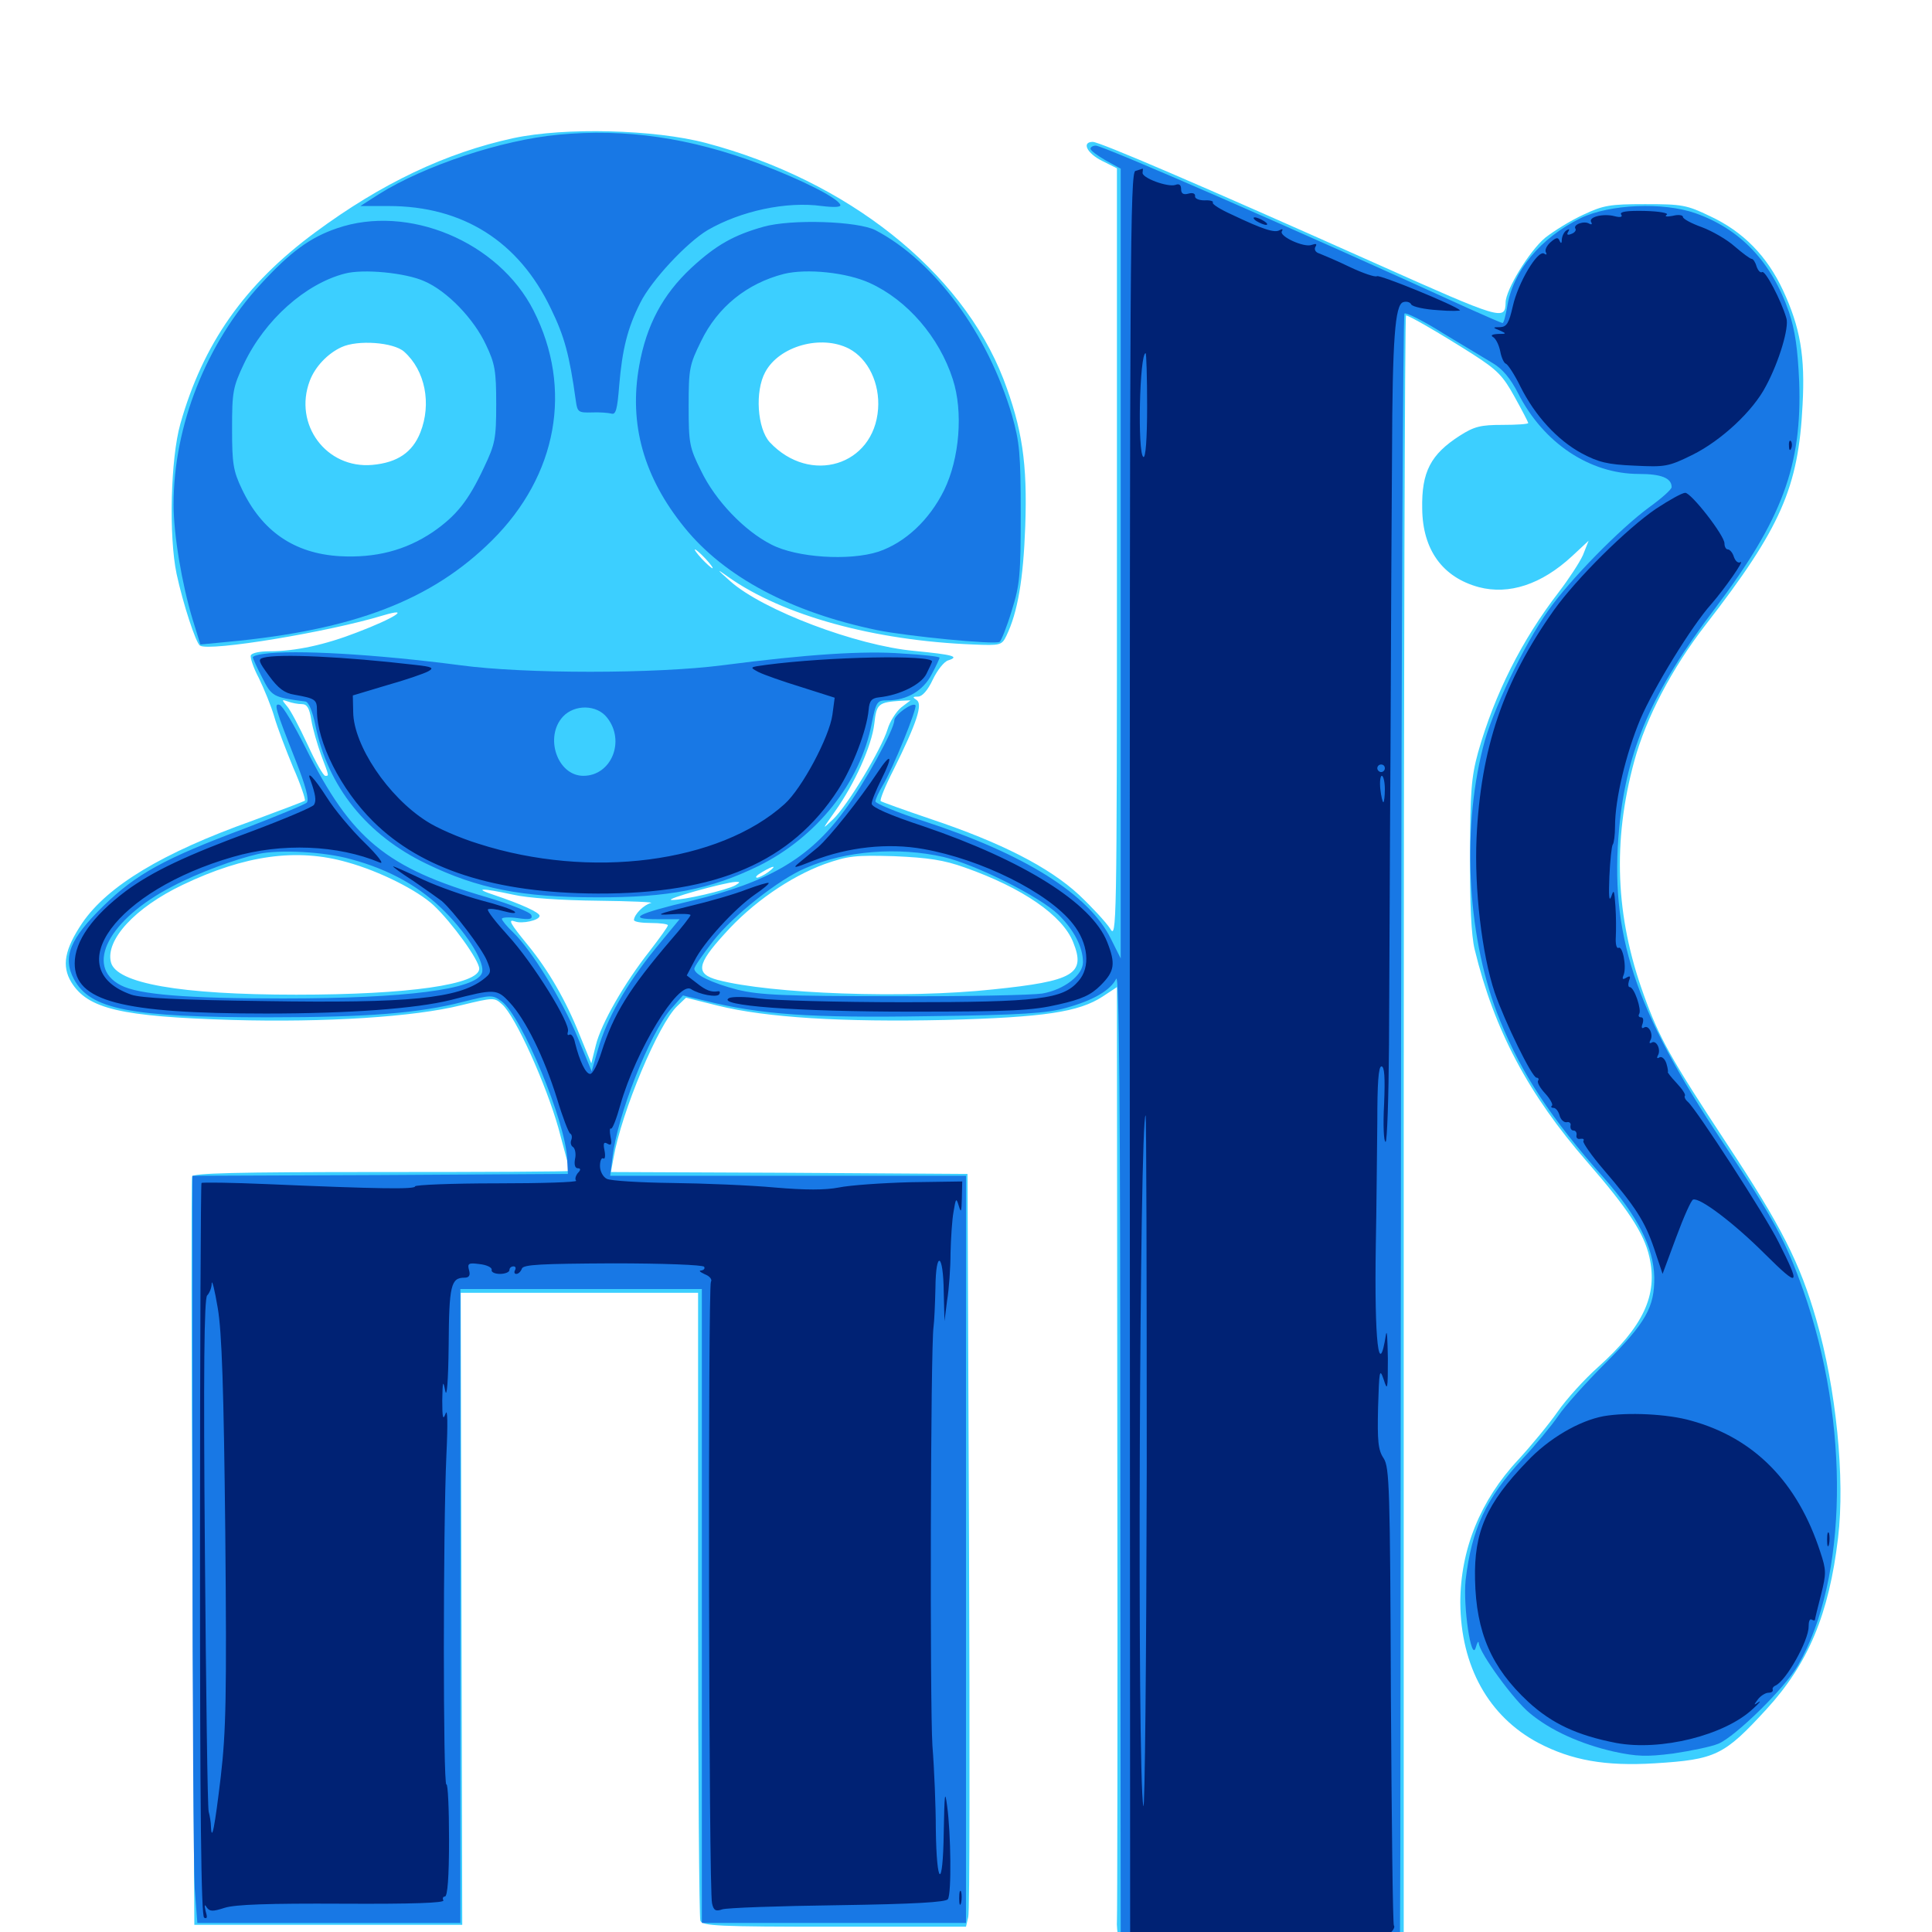 <svg xmlns="http://www.w3.org/2000/svg" viewBox="0 -1000 1000 1000">
	<path fill="#3ccfff" d="M265.82 -928.516C230.664 -920.898 197.461 -905.078 163.086 -879.688C126.562 -852.734 105.078 -822.07 93.359 -780.664C88.281 -762.695 87.305 -722.461 91.406 -702.93C94.727 -687.5 101.367 -667.188 103.516 -665.82C108.594 -662.695 169.922 -672.852 198.242 -681.445C213.281 -685.938 204.297 -680.078 184.766 -672.656C168.164 -666.211 152.93 -662.891 139.258 -662.891C134.766 -662.891 130.664 -662.109 129.883 -660.938C129.297 -659.961 131.055 -654.492 133.984 -649.023C136.719 -643.359 140.43 -634.375 141.992 -628.906C143.555 -623.438 148.047 -611.719 151.758 -602.734C155.664 -593.945 158.203 -586.133 157.812 -585.547C157.227 -585.156 144.922 -580.469 130.664 -575.195C83.984 -558.594 55.664 -541.406 42.578 -522.266C33.398 -508.594 31.836 -500 36.914 -491.602C45.508 -477.734 62.5 -473.828 120.117 -472.07C168.555 -470.703 214.453 -473.633 238.672 -479.688C255.664 -483.789 255.859 -483.789 259.961 -480.078C266.797 -474.023 282.617 -438.867 289.062 -416.016C292.188 -404.297 294.922 -394.336 294.922 -393.945C294.922 -393.555 250.977 -393.359 197.461 -393.359C121.289 -393.359 99.805 -392.773 99.414 -391.016C99.023 -389.648 99.023 -301.953 99.609 -196.094L100.586 -3.711H169.922H239.258L238.867 -167.383L238.477 -330.859H299.805H361.328V-169.922C361.328 -81.445 361.914 -7.617 362.5 -5.859C363.477 -3.125 371.484 -2.734 431.836 -2.734H500L501.172 -7.812C501.953 -10.547 501.953 -98.242 501.562 -202.539L500.781 -392.383L408.398 -392.969L316.211 -393.359L317.578 -400.781C321.68 -424.414 340.82 -470.117 350.586 -479.297L355.078 -483.594L371.484 -479.492C396.68 -473.242 436.133 -470.898 489.258 -472.07C540.625 -473.438 558.398 -476.172 570.703 -484.18L578.125 -489.062L578.32 -249.414C578.516 -117.383 578.32 -8.008 578.125 -5.859C577.93 -3.906 578.32 0.781 579.102 4.297L580.273 10.938H653.32H726.562V-412.891C726.562 -646.094 727.148 -836.719 727.734 -836.719C729.297 -836.719 744.531 -827.93 762.109 -816.797C775.195 -808.398 777.93 -805.469 783.984 -794.531C787.891 -787.5 791.016 -781.445 791.016 -781.055C791.016 -780.469 784.961 -780.078 777.734 -780.078C766.406 -780.078 763.086 -779.297 755.469 -774.414C740.625 -764.844 735.742 -755.859 736.133 -736.719C736.328 -715.43 746.68 -701.172 765.43 -696.094C781.055 -691.992 797.852 -697.461 813.672 -712.109L822.266 -720.117L819.336 -712.695C817.578 -708.789 811.914 -700.195 806.836 -693.555C787.695 -668.75 773.633 -640.82 765.039 -610.547C761.523 -597.656 760.938 -590.039 760.938 -557.422C760.742 -532.031 761.523 -515.82 763.281 -508.594C773.438 -466.602 791.211 -433.398 821.484 -398.633C842.383 -374.609 850.977 -361.719 853.711 -349.414C858.203 -329.492 850.586 -313.477 827.148 -292.383C820.117 -286.133 810.742 -275.781 806.25 -269.336C801.758 -262.891 792.578 -251.758 785.742 -244.336C766.211 -223.438 755.859 -197.852 755.859 -170.508C756.055 -137.5 770.508 -111.523 796.289 -97.852C813.477 -88.867 830.859 -85.742 856.445 -87.305C888.086 -89.258 892.383 -91.406 914.258 -115.234C935.938 -138.867 946.68 -164.453 951.367 -203.906C955.078 -234.766 950.391 -281.445 940.039 -317.188C931.641 -346.289 922.07 -365.234 893.945 -407.812C864.453 -452.539 858.789 -462.891 850.781 -485.156C836.133 -525.586 834.57 -564.453 845.898 -606.055C851.953 -628.32 865.234 -653.906 882.812 -676.562C921.875 -726.953 930.859 -747.656 933.008 -790.43C934.375 -815.625 931.836 -830.469 922.852 -849.805C914.648 -867.383 902.344 -880.078 885.156 -888.086C873.047 -893.945 870.508 -894.336 851.562 -894.336C833.203 -894.336 829.883 -893.75 819.531 -888.867C813.086 -885.938 804.297 -880.469 799.805 -876.953C791.602 -870.117 779.297 -850 779.297 -843.359C779.102 -833.984 777.148 -834.57 712.891 -863.281C621.094 -904.297 569.141 -926.562 565.625 -926.562C559.766 -926.562 562.5 -920.703 570.312 -916.797L578.125 -912.891V-713.086C578.125 -518.555 577.93 -513.672 574.609 -519.336C572.461 -522.656 565.234 -530.469 558.398 -536.914C542.969 -551.172 518.164 -563.867 482.031 -575.977C468.164 -580.664 456.25 -584.961 455.859 -585.352C455.273 -585.938 458.203 -593.164 462.5 -601.562C474.609 -625.977 477.734 -635.547 474.414 -637.695C472.266 -639.062 472.266 -639.453 475.195 -639.453C477.344 -639.453 480.273 -642.773 482.812 -648.242C485.156 -653.125 488.672 -657.617 490.82 -658.203C496.875 -660.156 493.359 -661.133 473.242 -663.086C443.359 -665.82 394.727 -684.18 377.93 -699.219C370.703 -705.664 370.703 -705.859 376.953 -701.367C405.078 -681.445 452.539 -668.359 503.906 -666.406C517.773 -665.82 518.555 -666.016 520.898 -670.898C526.758 -683.008 529.688 -700.195 530.664 -727.539C531.836 -760.156 529.102 -778.32 519.336 -803.906C497.656 -859.766 438.477 -906.641 365.43 -925.977C338.867 -933.008 292.383 -934.18 265.82 -928.516ZM209.18 -817.969C220.117 -808.203 223.438 -791.016 217.578 -776.172C213.477 -765.82 205.664 -760.547 192.773 -759.375C168.945 -757.227 151.758 -780.273 160.352 -802.93C163.086 -810.156 169.531 -816.992 176.758 -820.312C185.156 -824.219 203.711 -822.852 209.18 -817.969ZM439.453 -819.531C449.414 -814.258 455.469 -801.562 454.492 -788.281C452.344 -758.984 419.336 -748.828 398.438 -771.094C391.992 -778.125 390.625 -797.461 396.094 -807.422C403.32 -820.898 425 -826.953 439.453 -819.531ZM365.234 -710.742C367.773 -708.008 369.336 -705.859 368.75 -705.859C368.359 -705.859 365.82 -708.008 363.281 -710.742C360.742 -713.477 359.18 -715.625 359.766 -715.625C360.156 -715.625 362.695 -713.477 365.234 -710.742ZM156.25 -635.547C158.984 -635.547 160.156 -633.398 161.133 -627.344C161.914 -622.656 164.258 -614.648 166.211 -609.18C170.508 -597.852 170.312 -598.438 168.359 -598.438C167.383 -598.438 163.281 -605.664 159.18 -614.648C155.078 -623.438 150.391 -632.422 148.633 -634.375C145.703 -637.891 145.703 -638.086 149.023 -636.914C150.977 -636.133 154.297 -635.547 156.25 -635.547ZM466.406 -633.789C463.867 -631.641 460.547 -626.562 459.375 -622.461C456.25 -612.305 438.672 -583.008 431.25 -575.977C425.195 -570.312 425.391 -570.312 432.227 -580.078C442.383 -594.336 451.172 -613.867 452.539 -625.391C453.711 -635.742 454.492 -636.523 466.602 -637.305L471.289 -637.5ZM179.688 -553.711C196.68 -549.023 216.211 -539.062 224.414 -531.445C233.984 -522.461 248.047 -502.93 248.047 -498.633C248.047 -490.43 211.523 -485.156 153.32 -485.156C93.164 -485.156 60.156 -491.016 57.422 -501.953C54.492 -513.477 69.922 -530.273 94.531 -541.992C126.758 -557.422 153.711 -561.133 179.688 -553.711ZM499.414 -550.977C529.297 -540.43 550 -526.172 555.469 -512.305C562.109 -495.898 555.859 -492.188 514.062 -487.891C468.75 -483.008 399.023 -485.547 371.484 -492.773C359.961 -495.898 360.547 -500.781 375 -516.602C389.258 -532.617 408.789 -546.094 426.758 -552.734C439.062 -557.031 442.578 -557.422 462.891 -556.836C480.469 -556.055 488.477 -554.883 499.414 -550.977ZM397.656 -548.633C395.508 -547.07 392.773 -545.703 391.797 -545.703C390.625 -545.898 391.797 -547.07 394.531 -548.633C400.781 -552.344 402.344 -552.148 397.656 -548.633ZM380.664 -541.797C376.172 -539.258 353.516 -533.984 347.656 -534.18C343.164 -534.375 374.414 -543.164 380.859 -543.555C383.203 -543.555 383.203 -543.359 380.664 -541.797ZM265.625 -536.914C273.242 -535.156 290.82 -533.984 309.57 -533.789C326.758 -533.594 339.062 -533.008 336.914 -532.617C333.203 -531.641 328.32 -526.758 328.125 -523.828C328.125 -522.852 332.031 -522.266 336.914 -522.266C341.797 -522.266 345.703 -521.68 345.703 -521.094C345.703 -520.312 341.406 -514.453 336.328 -507.812C323.047 -491.016 311.133 -470.117 308.398 -458.984L306.055 -449.609L299.805 -464.844C292.773 -482.422 283.789 -497.852 273.438 -510.547C263.867 -522.266 262.695 -524.414 266.602 -523.047C270.117 -521.68 279.297 -523.633 279.297 -525.977C279.297 -527.734 269.727 -532.031 255.859 -536.719C244.531 -540.43 249.414 -540.43 265.625 -536.914Z"/>
	<path fill="#1878e5" d="M289.062 -930.273C259.57 -927.539 219.727 -914.258 196.289 -899.609L186.523 -893.359H201.172C239.648 -893.359 268.555 -875 285.156 -840.234C292.188 -825.781 294.727 -816.406 298.047 -792.578C298.828 -786.719 299.414 -786.328 306.25 -786.523C310.156 -786.719 314.844 -786.328 316.406 -785.938C318.75 -785.156 319.531 -788.086 320.508 -800.586C322.07 -819.141 324.805 -830.273 331.445 -843.359C337.305 -855.078 355.469 -874.414 366.211 -880.859C383.398 -890.82 407.031 -895.898 425.391 -893.359C431.836 -892.578 435.352 -892.773 434.961 -893.945C433.789 -897.461 415.234 -906.836 393.555 -915.039C357.227 -928.711 323.633 -933.594 289.062 -930.273ZM564.453 -923.047C564.453 -922.07 567.969 -919.531 572.266 -916.992L580.078 -912.695V-708.203V-503.906L575 -514.062C563.672 -537.109 530.273 -558.008 478.125 -575C464.258 -579.492 453.125 -584.18 453.125 -585.156C453.125 -586.328 454.883 -590.039 456.836 -593.359C462.109 -601.953 475 -633.789 473.828 -634.961C472.266 -636.719 462.891 -629.883 462.891 -627.148C462.891 -622.461 447.07 -593.75 436.914 -580.273C418.945 -555.664 397.656 -543.359 358.008 -533.789C329.102 -526.953 324.219 -524.219 340.43 -524.219H351.758L339.062 -508.789C324.023 -490.234 314.062 -472.656 309.57 -457.031L306.25 -445.508L298.828 -463.477C290.82 -482.617 275.195 -508.203 265.625 -517.383C262.305 -520.508 259.766 -523.633 259.766 -524.414C259.766 -525.195 263.477 -525.391 267.773 -524.805C274.219 -523.828 275.781 -524.219 275 -526.367C274.414 -527.93 264.453 -531.836 252.148 -535.547C199.805 -550.781 181.836 -565.625 158.203 -612.891C152.344 -624.609 146.289 -634.766 144.727 -635.156C141.602 -636.133 142.383 -633.398 152.93 -606.641C158.203 -593.359 160.156 -585.938 158.789 -584.57C157.812 -583.594 143.164 -577.539 126.367 -571.094C85.156 -555.664 70.508 -547.656 53.516 -531.055C36.133 -514.062 32.227 -504.492 38.281 -493.164C46.68 -477.539 67.383 -473.438 138.867 -473.438C190.234 -473.438 216.992 -475.586 239.648 -481.445C254.492 -485.156 254.883 -485.156 259.766 -481.641C270.117 -473.828 292.773 -419.336 293.555 -400.195L293.945 -392.383L196.68 -391.797L99.609 -391.406V-215.82C99.609 -119.336 100.195 -32.422 100.781 -22.656L102.148 -4.688H170.117H238.281V-168.75V-332.812H300.781H363.281V-168.75V-4.688H431.641H500V-198.047V-391.406H408.008H315.82L316.992 -400.781C319.531 -422.852 336.328 -465.039 347.266 -477.734L353.516 -484.766L364.844 -482.031C393.945 -474.805 419.336 -473.047 480.469 -474.023C528.906 -474.609 542.188 -475.586 551.758 -478.32C566.016 -482.227 574.805 -487.5 577.734 -493.359C579.297 -496.68 579.883 -429.297 579.883 -244.531L580.078 8.984H652.344H724.609L724.805 -42.383C724.805 -70.508 725 -260.742 725.195 -465.039C725.391 -669.336 726.172 -836.914 726.953 -837.695C727.539 -838.477 736.719 -833.984 746.875 -827.539C757.227 -821.289 768.945 -814.258 772.852 -811.914C777.734 -808.984 781.836 -804.102 785.742 -796.484C798.828 -770.703 822.852 -754.688 848.242 -754.688C859.961 -754.688 865.234 -752.539 865.234 -747.852C865.234 -746.68 859.961 -741.992 853.711 -737.5C838.477 -726.367 812.305 -699.609 801.367 -683.984C788.867 -666.406 772.07 -631.445 767.578 -613.086C756.25 -568.359 759.766 -512.695 776.367 -471.875C787.891 -443.75 802.539 -421.484 830.078 -390.43C847.656 -370.508 855.859 -354.492 856.25 -339.062C856.445 -323.438 851.953 -315.43 830.859 -294.336C821.094 -284.57 809.961 -272.266 806.445 -266.992C802.93 -261.914 794.727 -251.953 788.086 -244.922C769.141 -224.414 761.719 -208.789 758.594 -182.031C757.227 -168.75 761.523 -139.258 763.867 -147.266C764.648 -150 765.234 -150.977 765.43 -149.414C765.82 -144.336 783.594 -119.922 791.797 -113.281C802.539 -104.297 818.164 -97.266 835.352 -93.359C847.266 -90.82 852.148 -90.625 866.016 -92.383C875.195 -93.75 885.742 -95.898 889.453 -97.461C898.242 -101.172 923.828 -126.172 930.664 -138.086C956.445 -182.812 957.617 -263.281 933.398 -332.031C924.414 -357.422 918.359 -368.75 891.406 -409.18C845.898 -477.539 833.008 -516.797 838.086 -571.484C841.992 -612.109 855.078 -642.188 887.891 -685.352C922.461 -731.25 932.812 -758.984 931.25 -802.539C930.469 -819.922 929.102 -829.102 925.977 -838.477C916.992 -864.453 900.781 -881.445 877.539 -889.648C860.742 -895.508 833.203 -894.336 818.164 -887.109C797.266 -876.758 783.008 -859.766 780.078 -841.016C779.297 -836.523 778.32 -832.812 777.734 -832.812C777.148 -832.812 769.141 -836.328 759.961 -840.43C675.391 -879.102 571.094 -924.609 567.188 -924.609C565.625 -924.609 564.453 -923.828 564.453 -923.047ZM181.641 -555.273C201.953 -549.805 217.773 -540.82 230.469 -527.93C242.578 -515.625 251.367 -501.172 249.414 -496.289C246.094 -487.891 210.352 -483.203 146.484 -483.203C96.484 -483.203 71.875 -485.156 62.5 -490.039C43.555 -499.805 56.25 -524.219 89.258 -541.211C102.539 -548.242 121.68 -555.273 133.789 -558.008C144.531 -560.352 167.969 -559.18 181.641 -555.273ZM488.281 -556.445C505.078 -552.539 538.086 -535.938 547.656 -526.758C555.859 -518.75 560.547 -509.766 560.547 -501.953C560.547 -495.312 550.781 -487.695 539.453 -485.742C534.375 -484.961 500 -484.18 462.891 -484.375C405.859 -484.375 393.359 -484.961 381.836 -487.695C368.359 -491.211 359.375 -495.508 359.375 -498.633C359.375 -499.609 363.672 -505.859 369.141 -512.891C379.297 -525.977 403.125 -544.922 417.188 -550.781C437.891 -559.766 465.039 -561.719 488.281 -556.445ZM174.414 -881.836C160.547 -877.148 150.195 -869.531 134.961 -852.93C106.836 -822.461 89.844 -779.688 89.844 -738.867C89.844 -723.242 94.141 -697.852 99.609 -679.688L103.711 -666.406L117.773 -667.773C183.008 -673.828 223.438 -689.258 254.688 -720.312C288.477 -753.906 296.68 -798.828 276.172 -839.258C258.008 -875 211.133 -894.531 174.414 -881.836ZM219.531 -854.492C231.445 -849.414 245.312 -834.961 251.562 -821.484C256.25 -811.719 256.836 -807.812 256.836 -790.82C256.836 -772.852 256.25 -770.117 250.586 -758.203C242.383 -740.625 236.133 -733.008 224.023 -724.609C209.766 -715.039 194.336 -711.133 175.977 -712.109C152.344 -713.477 135.547 -725 125.195 -746.875C120.703 -756.25 120.117 -760.156 120.117 -778.125C120.117 -797.07 120.508 -799.609 126.367 -811.914C137.109 -834.375 158.008 -853.125 178.516 -858.398C188.086 -860.938 209.961 -858.789 219.531 -854.492ZM395.117 -882.617C379.883 -878.32 370.703 -873.242 357.812 -861.328C342.969 -847.461 334.57 -831.641 330.859 -810.742C325.391 -780.469 333.203 -752.93 354.297 -726.953C375 -701.367 409.57 -683.008 454.102 -673.828C469.336 -670.703 515.039 -666.211 517.383 -667.773C518.164 -668.164 521.094 -675.391 523.633 -683.789C527.93 -697.461 528.32 -702.539 528.32 -734.18C528.32 -765.234 527.734 -771.094 523.828 -784.961C511.328 -827.344 483.984 -864.648 453.125 -880.859C443.945 -885.547 409.57 -886.719 395.117 -882.617ZM450.195 -853.516C469.531 -844.727 486.133 -825.586 493.164 -803.711C498.633 -786.914 496.68 -762.695 488.672 -746.289C481.055 -730.859 468.555 -719.141 454.688 -714.453C439.648 -709.57 412.305 -711.328 399.219 -718.164C385.352 -725.195 370.312 -740.82 362.891 -756.25C356.836 -768.359 356.445 -770.508 356.445 -789.844C356.445 -809.18 356.836 -811.133 362.891 -823.438C371.484 -841.211 386.719 -853.32 405.664 -858.203C417.578 -861.133 438.281 -858.984 450.195 -853.516ZM136.328 -661.523C133.203 -661.133 130.859 -660.352 130.859 -659.766C130.859 -659.18 133.008 -654.492 135.742 -649.219C140.625 -639.453 141.406 -639.062 158.008 -636.914C159.766 -636.719 161.719 -632.031 163.281 -624.414C169.727 -592.773 189.844 -567.773 220.703 -552.93C247.266 -540.039 270.117 -535.547 308.594 -535.547C345.703 -535.352 367.773 -539.648 392.578 -551.758C422.656 -566.602 445.312 -594.922 451.172 -625.391C453.516 -636.914 453.906 -637.5 459.375 -637.5C469.531 -637.5 477.93 -642.578 482.227 -650.977C484.57 -655.273 486.328 -659.18 486.328 -659.57C486.328 -660.156 477.734 -661.133 467.188 -661.719C447.266 -663.281 417.578 -661.328 374.023 -655.664C339.258 -651.172 271.289 -651.172 238.281 -655.664C195.117 -661.328 152.148 -663.867 136.328 -661.523ZM314.258 -628.516C323.828 -616.406 316.406 -598.438 301.953 -598.438C288.477 -598.438 281.641 -618.555 291.406 -629.102C297.461 -635.547 308.984 -635.352 314.258 -628.516Z"/>
	<path fill="#002274" d="M587.695 -911.523C584.961 -910.938 584.766 -865.43 584.766 -453.906L584.961 3.125H650.977C704.688 3.125 717.578 2.539 719.727 0.391C721.289 -0.977 722.07 -2.734 721.484 -3.32C720.898 -3.711 720.312 -57.227 719.922 -122.07C719.531 -230.078 719.141 -240.43 716.211 -245.117C713.281 -249.414 712.891 -254.102 713.281 -271.484C713.867 -290.625 714.062 -292.188 716.211 -285.938C718.164 -279.688 718.359 -280.859 718.359 -296.68C718.164 -306.445 717.969 -312.109 717.383 -309.375C713.672 -285.352 711.328 -305.469 712.109 -355.273C712.5 -374.609 712.695 -403.32 712.891 -419.336C712.891 -439.258 713.477 -448.047 715.039 -448.047C716.602 -448.047 716.992 -442.383 716.406 -428.516C715.82 -417.773 716.211 -408.984 717.188 -408.984C717.969 -408.984 718.75 -431.641 718.945 -459.375C719.141 -486.914 719.336 -555.664 719.727 -612.109C719.922 -668.555 720.312 -737.109 720.508 -764.453C720.703 -824.609 722.07 -841.992 726.172 -843.555C727.734 -844.141 729.883 -843.75 730.469 -842.383C731.25 -841.211 737.5 -839.844 744.336 -839.453C750.977 -838.867 756.25 -839.062 755.664 -839.453C753.125 -841.992 714.062 -858.008 712.695 -857.031C711.719 -856.445 705.469 -858.594 698.828 -861.719C691.992 -865.039 684.961 -867.969 683.008 -868.75C680.859 -869.336 680.078 -870.898 680.859 -872.266C681.836 -873.828 681.25 -874.023 678.906 -873.242C675 -871.68 661.914 -877.734 663.477 -880.273C664.258 -881.445 663.672 -881.641 662.305 -880.859C659.766 -879.297 653.711 -881.25 637.305 -889.062C631.641 -891.602 627.344 -894.336 627.734 -895.117C628.32 -895.898 626.172 -896.484 623.438 -896.289C620.508 -896.289 618.359 -897.266 618.555 -898.438C618.75 -899.805 617.383 -900.391 615.234 -899.805C612.5 -899.023 611.328 -899.805 611.328 -902.148C611.328 -904.297 610.352 -905.078 608.398 -904.297C604.492 -902.93 590.625 -908.008 591.406 -910.742C591.602 -911.914 591.602 -912.695 591.406 -912.695C591.016 -912.5 589.453 -912.109 587.695 -911.523ZM593.75 -789.648C593.75 -772.852 592.969 -762.695 591.797 -763.477C588.672 -765.43 589.844 -817.188 592.969 -817.188C593.359 -817.188 593.75 -804.883 593.75 -789.648ZM716.797 -602.344C716.797 -601.367 716.016 -600.391 714.844 -600.391C713.867 -600.391 712.891 -601.367 712.891 -602.344C712.891 -603.516 713.867 -604.297 714.844 -604.297C716.016 -604.297 716.797 -603.516 716.797 -602.344ZM716.797 -591.602C716.797 -587.891 716.406 -584.766 716.016 -584.766C715.625 -584.766 714.844 -587.891 714.453 -591.602C714.062 -595.312 714.453 -598.438 715.234 -598.438C716.016 -598.438 716.797 -595.312 716.797 -591.602ZM593.555 -240.625C593.359 -140.43 592.578 -61.523 591.797 -65.234C588.477 -80.859 589.844 -422.656 592.969 -422.656C593.359 -422.656 593.555 -340.625 593.555 -240.625ZM839.062 -889.062C840.039 -887.695 838.867 -887.305 835.742 -888.086C829.883 -889.648 821.875 -887.695 823.633 -884.961C824.219 -883.984 823.828 -883.594 822.656 -884.18C820.117 -885.938 814.062 -883.789 815.43 -881.641C816.016 -880.859 815.039 -879.492 813.281 -878.906C811.328 -878.125 810.742 -878.516 811.719 -880.078C812.5 -881.445 812.305 -881.641 810.938 -880.859C809.57 -880.078 808.594 -877.93 808.398 -876.172C808.398 -874.023 808.008 -873.633 807.227 -875.391C806.445 -877.344 805.469 -877.148 802.539 -874.609C800.586 -872.852 799.414 -870.508 800.195 -869.336C800.781 -868.164 800.391 -867.969 799.219 -868.75C795.898 -870.703 785.742 -853.711 783.008 -841.406C781.055 -832.812 779.883 -830.859 776.562 -830.664C772.461 -830.664 772.461 -830.469 776.367 -828.906C779.883 -827.344 779.883 -827.148 775.391 -827.148C772.07 -826.953 771.289 -826.367 773.047 -825.391C774.414 -824.414 775.977 -821.094 776.562 -817.969C777.148 -814.844 778.516 -811.914 779.492 -811.719C780.469 -811.328 783.984 -806.055 786.914 -800C794.531 -784.766 806.055 -772.266 818.555 -765.43C827.344 -760.742 832.031 -759.57 845.898 -758.984C861.914 -758.203 863.477 -758.398 876.172 -764.648C891.016 -772.07 907.422 -787.305 914.062 -800.195C920.898 -812.891 926.172 -830.664 924.609 -835.352C921.875 -844.727 913.672 -860.156 912.109 -859.18C911.133 -858.594 909.961 -859.961 909.18 -862.109C908.594 -864.258 907.422 -866.016 906.641 -866.016C905.859 -866.016 901.953 -868.945 897.852 -872.461C893.945 -875.977 886.133 -880.469 880.859 -882.422C875.391 -884.375 871.094 -886.719 871.094 -887.695C871.094 -888.672 868.75 -889.062 865.82 -888.281C862.695 -887.695 861.328 -887.891 862.695 -888.867C863.867 -889.648 859.18 -890.625 851.367 -890.82C842.188 -891.016 838.281 -890.43 839.062 -889.062ZM650.391 -885.547C651.953 -884.57 654.297 -883.594 655.273 -883.594C656.445 -883.594 655.859 -884.57 654.297 -885.547C652.734 -886.523 650.586 -887.5 649.414 -887.5C648.438 -887.5 648.828 -886.523 650.391 -885.547ZM925.977 -769.141C925.977 -766.992 926.562 -766.406 927.148 -767.969C927.734 -769.336 927.539 -771.094 926.953 -771.68C926.367 -772.461 925.781 -771.289 925.977 -769.141ZM857.227 -736.719C841.992 -726.367 816.016 -700.586 804.297 -684.18C778.125 -647.266 766.406 -612.695 764.258 -566.211C763.086 -539.844 766.992 -506.25 773.633 -486.328C778.906 -471.094 792.969 -442.188 795.312 -442.188C796.289 -442.188 796.68 -441.406 796.094 -440.625C795.508 -439.648 797.266 -436.719 799.805 -433.984C802.344 -431.25 803.906 -428.32 803.32 -427.734C802.539 -427.148 802.93 -426.562 804.102 -426.562C805.273 -426.562 806.641 -424.805 807.227 -422.656C807.812 -420.508 809.375 -418.945 810.938 -419.141C812.305 -419.531 813.281 -418.555 812.891 -417.383C812.695 -416.016 813.281 -414.844 814.453 -414.844C815.625 -414.844 816.211 -413.672 816.016 -412.5C815.625 -411.133 816.602 -410.156 817.969 -410.547C819.531 -410.742 820.117 -410.352 819.531 -409.375C819.141 -408.594 823.828 -401.758 830.078 -394.531C846.484 -375.391 851.367 -367.969 856.25 -353.516L860.547 -340.625L867.578 -359.57C871.484 -370.117 875.391 -378.906 876.367 -379.102C879.883 -380.273 897.656 -366.797 913.672 -350.781C931.445 -333.203 932.227 -333.984 920.508 -357.227C913.477 -371.289 878.125 -425.781 873.633 -429.688C872.266 -430.859 871.68 -432.227 872.07 -432.812C872.656 -433.398 870.703 -436.328 867.773 -439.453C864.844 -442.578 862.891 -445.117 863.281 -445.117C863.477 -445.117 863.281 -447.07 862.5 -449.609C861.719 -451.953 860.156 -453.32 858.984 -452.734C857.812 -451.953 857.422 -452.344 858.008 -453.516C859.961 -456.445 857.422 -461.914 854.883 -460.352C853.906 -459.766 853.516 -460.156 854.102 -461.328C856.055 -464.258 853.516 -469.727 850.977 -468.164C849.805 -467.383 849.414 -468.164 850.195 -470.117C850.781 -472.07 850.586 -473.438 849.414 -473.438C848.242 -473.438 847.852 -474.219 848.438 -475.195C849.805 -477.344 845.898 -489.062 843.555 -489.062C842.773 -489.062 842.578 -490.43 843.164 -492.383C844.141 -494.727 843.75 -495.117 841.797 -493.945C839.844 -492.773 839.453 -493.164 840.43 -495.508C841.992 -499.805 839.844 -510.742 837.695 -509.375C836.719 -508.984 836.133 -511.328 836.328 -514.844C836.523 -518.359 836.523 -525.781 836.133 -531.055C835.547 -539.258 835.352 -540.039 833.984 -535.938C832.812 -532.812 832.617 -536.523 833.008 -546.289C833.398 -554.688 834.18 -562.109 834.766 -562.891C835.352 -563.477 835.938 -567.773 835.938 -572.461C835.938 -586.328 841.602 -609.961 849.023 -627.734C856.055 -644.141 875.586 -675.977 885.742 -687.305C892.578 -695.117 903.516 -710.742 900.781 -708.984C899.609 -708.398 898.242 -709.57 897.461 -711.719C896.875 -713.867 895.312 -715.625 894.336 -715.625C893.359 -715.625 892.578 -716.992 892.578 -718.75C892.578 -722.852 875.391 -744.922 872.266 -744.922C870.703 -744.922 864.062 -741.211 857.227 -736.719ZM136.328 -659.57C133.398 -658.789 133.789 -657.617 139.258 -650.195C143.945 -643.75 147.266 -641.211 152.344 -640.43C163.281 -638.477 164.062 -637.891 164.062 -632.227C164.062 -615.82 176.367 -591.406 193.164 -574.805C218.164 -550 256.25 -537.695 309.375 -537.5C371.289 -537.305 409.57 -553.906 433.789 -591.211C441.211 -602.734 448.633 -621.875 449.609 -632.617C450 -637.305 451.172 -638.672 455.078 -639.062C465.82 -640.234 476.758 -645.703 479.492 -651.172C481.055 -654.297 482.422 -657.227 482.422 -657.617C482.422 -661.133 429.102 -660.156 396.484 -655.859C387.891 -654.688 387.891 -654.688 392.578 -652.148C395.312 -650.781 405.273 -647.266 414.844 -644.336L432.031 -638.867L430.859 -630.078C429.297 -618.555 415.039 -591.797 406.055 -583.789C372.266 -553.32 305.469 -544.727 247.656 -563.281C238.086 -566.211 225.977 -571.484 220.703 -575C200.781 -587.695 183.008 -614.258 182.812 -631.445L182.617 -640.039L200.195 -645.312C209.961 -648.047 219.531 -651.367 221.68 -652.539C224.805 -654.297 223.828 -654.883 214.844 -655.859C178.125 -660.156 144.336 -661.719 136.328 -659.57ZM454.102 -600C444.922 -586.133 429.297 -566.602 423.438 -561.523C420.312 -558.984 415.82 -555.273 413.477 -553.32C409.961 -550.391 411.133 -550.586 420.898 -554.492C438.867 -561.523 459.57 -563.867 477.93 -560.547C507.812 -555.273 542.578 -538.086 555.273 -521.875C563.281 -511.914 564.648 -499.414 558.203 -492.188C550.195 -482.812 538.086 -481.25 467.773 -481.25C433.398 -481.25 399.609 -482.227 392.773 -483.203C385.742 -484.18 378.906 -484.18 377.344 -483.398C370.312 -479.492 412.109 -476.367 471.68 -476.367C523.828 -476.367 534.375 -476.953 547.852 -480.078C559.961 -482.812 564.648 -484.961 569.727 -490.039C576.953 -497.266 577.539 -501.172 573.047 -512.5C565.039 -532.617 529.688 -554.688 478.125 -572.266C460.352 -578.125 451.172 -582.227 451.172 -583.984C451.172 -585.547 453.516 -591.211 456.25 -596.68C462.5 -609.18 461.328 -610.938 454.102 -600ZM160.742 -596.094C163.281 -588.867 163.867 -585.547 162.5 -583.398C161.719 -582.227 147.461 -576.172 130.859 -569.922C96.289 -557.227 79.102 -549.023 65.234 -538.867C47.852 -525.781 38.672 -512.891 38.672 -501.367C38.672 -481.836 62.5 -475.391 137.695 -475.391C180.859 -475.391 215.43 -477.93 233.398 -482.422C256.055 -488.281 257.227 -488.281 263.867 -481.055C272.07 -472.266 281.641 -452.734 288.281 -431.445C291.211 -421.68 294.336 -413.672 295.117 -413.281C295.898 -412.891 296.289 -411.523 295.703 -409.961C295.117 -408.594 295.508 -406.836 296.68 -406.25C297.656 -405.469 298.242 -402.734 297.656 -400.195C297.07 -397.266 297.656 -395.312 299.023 -395.312C300.586 -395.312 300.781 -394.531 299.023 -392.773C297.852 -391.211 297.461 -389.453 298.242 -388.867C298.828 -388.086 280.469 -387.5 257.227 -387.5C233.984 -387.5 214.844 -386.719 214.844 -385.938C214.844 -384.375 196.68 -384.57 138.086 -387.109C119.922 -387.891 104.688 -388.086 104.297 -387.695C103.906 -387.305 103.516 -301.758 103.516 -197.852C103.516 -61.719 104.102 -8.398 105.664 -7.422C107.227 -6.641 107.422 -7.617 106.445 -10.742C105.664 -14.062 105.859 -14.648 107.031 -12.695C108.594 -10.547 110.156 -10.547 116.211 -12.5C121.68 -14.258 138.867 -14.844 177.148 -14.648C213.672 -14.453 230.469 -15.039 229.492 -16.406C228.906 -17.383 229.297 -18.359 230.273 -18.359C231.641 -18.359 232.422 -28.32 232.422 -47.852C232.422 -63.867 231.836 -76.758 231.055 -76.367C229.297 -75.195 229.297 -208.594 231.055 -246.875C231.836 -263.086 231.641 -271.289 230.664 -268.359C229.297 -264.648 228.906 -266.016 228.906 -275.195C229.102 -285.156 229.297 -285.938 230.469 -280.078C231.25 -275.977 232.031 -285.156 232.227 -303.516C232.422 -334.766 233.398 -338.672 240.43 -338.672C242.773 -338.672 243.555 -339.844 242.773 -342.578C241.797 -346.094 242.578 -346.484 248.242 -345.703C251.953 -345.312 254.688 -343.945 254.492 -342.773C254.102 -341.602 256.055 -340.625 258.789 -340.625C261.523 -340.625 263.672 -341.602 263.672 -342.578C263.672 -343.75 264.648 -344.531 265.82 -344.531C266.797 -344.531 267.188 -343.75 266.602 -342.578C266.016 -341.602 266.211 -340.625 267.188 -340.625C268.359 -340.625 269.531 -341.797 270.117 -343.359C270.898 -345.508 280.078 -345.898 317.188 -346.094C343.164 -346.094 363.672 -345.312 364.453 -344.336C365.039 -343.359 364.258 -342.578 362.891 -342.383C361.523 -342.383 362.305 -341.602 364.844 -340.43C367.383 -339.453 368.75 -337.695 367.969 -336.523C366.406 -333.984 366.797 -21.289 368.555 -14.844C369.336 -11.133 370.508 -10.547 373.828 -11.719C375.977 -12.5 402.93 -13.477 433.594 -13.867C473.438 -14.453 489.648 -15.43 490.625 -16.992C492.578 -19.922 492.188 -50.977 490.234 -65.234C489.062 -74.023 488.867 -71.68 488.477 -51.562C488.086 -21.68 484.766 -23.242 484.375 -53.32C484.375 -64.648 483.594 -84.18 482.617 -96.484C481.25 -117.773 481.641 -302.93 483.203 -313.281C483.594 -316.016 483.984 -325 484.18 -333.398C484.375 -353.32 488.281 -351.562 488.477 -331.25L488.867 -316.211L490.234 -326.953C491.211 -332.812 491.992 -343.945 491.992 -351.367C492.188 -358.984 492.773 -368.555 493.555 -372.852C494.727 -379.883 494.922 -380.273 496.289 -375.781C497.461 -371.875 497.656 -372.852 497.852 -379.688L498.047 -388.477L471.289 -388.086C456.445 -387.695 439.844 -386.523 434.18 -385.352C427.148 -383.984 416.992 -383.984 400.977 -385.352C388.281 -386.523 364.258 -387.5 347.656 -387.695C331.055 -387.891 315.82 -388.867 314.062 -389.844C312.109 -390.82 310.547 -393.75 310.547 -396.484C310.547 -399.219 311.328 -400.977 312.305 -400.391C313.086 -399.805 313.477 -401.562 312.891 -404.492C312.109 -408.203 312.5 -409.18 314.453 -408.008C316.406 -406.836 316.797 -407.812 316.016 -411.523C315.43 -414.453 315.625 -416.406 316.211 -415.82C316.992 -415.43 319.141 -421.094 321.094 -428.125C329.102 -456.25 350.977 -492.188 357.617 -488.086C362.109 -485.156 371.094 -483.594 372.266 -485.352C372.852 -486.328 372.656 -487.109 371.68 -486.914C368.164 -486.328 365.43 -487.305 360.547 -491.211L355.469 -495.117L359.375 -502.539C364.062 -512.109 380.273 -529.688 390.625 -536.914C394.922 -539.844 398.242 -542.578 397.852 -542.969C397.461 -543.359 392.383 -541.797 386.523 -539.648C380.664 -537.305 367.188 -533.398 356.445 -530.859C340.234 -526.953 338.672 -526.172 347.266 -526.758C352.734 -527.148 357.422 -526.953 357.422 -526.367C357.422 -525.781 352.93 -519.922 347.266 -513.477C325.586 -488.086 317.578 -475.195 311.328 -455.469C309.375 -449.219 306.836 -444.141 305.469 -444.141C303.125 -444.141 300 -450.781 297.656 -460.156C297.07 -463.281 295.703 -465.039 294.727 -464.453C293.75 -463.867 293.555 -464.648 293.945 -466.016C295.508 -470.117 275.781 -501.758 262.891 -515.82C256.641 -522.656 251.953 -528.711 252.539 -529.297C253.125 -529.883 256.836 -529.492 260.938 -528.32C265.234 -527.148 267.383 -527.148 266.406 -528.125C265.234 -529.297 257.422 -531.836 249.023 -533.984C240.43 -536.328 226.953 -541.016 218.945 -544.727C211.133 -548.438 204.102 -551.562 203.516 -551.562C202.93 -551.562 207.617 -548.047 214.062 -543.945C220.312 -539.648 226.953 -534.961 228.711 -533.594C234.57 -528.516 249.219 -509.375 251.953 -502.93C254.492 -496.875 254.297 -496.289 250 -492.969C237.109 -483.203 211.914 -480.664 137.305 -481.836C92.773 -482.422 73.047 -483.398 67.969 -485.156C30.273 -498.438 60.156 -539.062 120.508 -556.445C145.898 -563.867 174.805 -562.695 196.68 -553.516C199.023 -552.539 195.508 -557.227 188.672 -563.867C181.836 -570.508 173.047 -581.055 169.141 -587.305C162.5 -597.656 158.398 -601.758 160.742 -596.094ZM116.602 -207.227C117.383 -121.875 116.992 -103.906 114.258 -80.273C111.133 -54.102 109.57 -46.094 109.18 -54.688C109.18 -56.641 108.594 -60.156 108.008 -62.305C107.422 -64.453 106.641 -125 106.055 -196.875C105.273 -290.234 105.664 -327.93 107.227 -329.492C108.398 -330.664 109.57 -333.398 109.57 -335.742C109.766 -337.891 111.133 -332.227 112.695 -323.047C114.844 -310.742 115.82 -280.664 116.602 -207.227ZM830.078 -266.992C817.383 -264.648 801.562 -255.469 790.234 -243.359C769.336 -221.68 762.891 -207.031 763.477 -182.422C764.062 -155.078 771.875 -136.914 791.016 -119.141C803.32 -107.812 816.406 -101.758 836.523 -97.852C859.57 -93.555 892.578 -101.758 907.227 -115.43C910.547 -118.359 911.914 -120.117 910.156 -118.945C907.617 -117.188 907.617 -117.383 909.961 -120.508C911.328 -122.266 913.867 -123.828 915.234 -123.828C916.797 -123.828 917.773 -124.414 917.578 -125.391C917.188 -126.172 917.969 -127.148 918.945 -127.539C924.414 -129.883 936.133 -150.781 936.133 -158.008C936.133 -160.742 936.719 -162.305 937.695 -161.719C938.672 -161.133 939.453 -161.133 939.453 -161.719C939.453 -162.109 940.82 -167.969 942.578 -174.609C945.312 -185.547 945.312 -187.305 942.188 -196.68C930.469 -232.812 908.008 -255.664 875.391 -264.648C863.281 -268.164 842.383 -269.141 830.078 -266.992ZM824.219 -107.031C824.219 -107.422 822.461 -108.203 820.312 -108.789C818.164 -109.375 816.406 -108.984 816.406 -108.008C816.406 -107.031 818.164 -106.25 820.312 -106.25C822.461 -106.25 824.219 -106.641 824.219 -107.031ZM945.703 -202.93C945.703 -199.805 946.094 -198.633 946.68 -200.586C947.07 -202.344 947.07 -205.078 946.68 -206.445C946.094 -207.617 945.703 -206.25 945.703 -202.93ZM496.484 -17.383C496.484 -14.258 496.875 -13.086 497.461 -15.039C497.852 -16.797 497.852 -19.531 497.461 -20.898C496.875 -22.07 496.484 -20.703 496.484 -17.383Z"/>
</svg>
